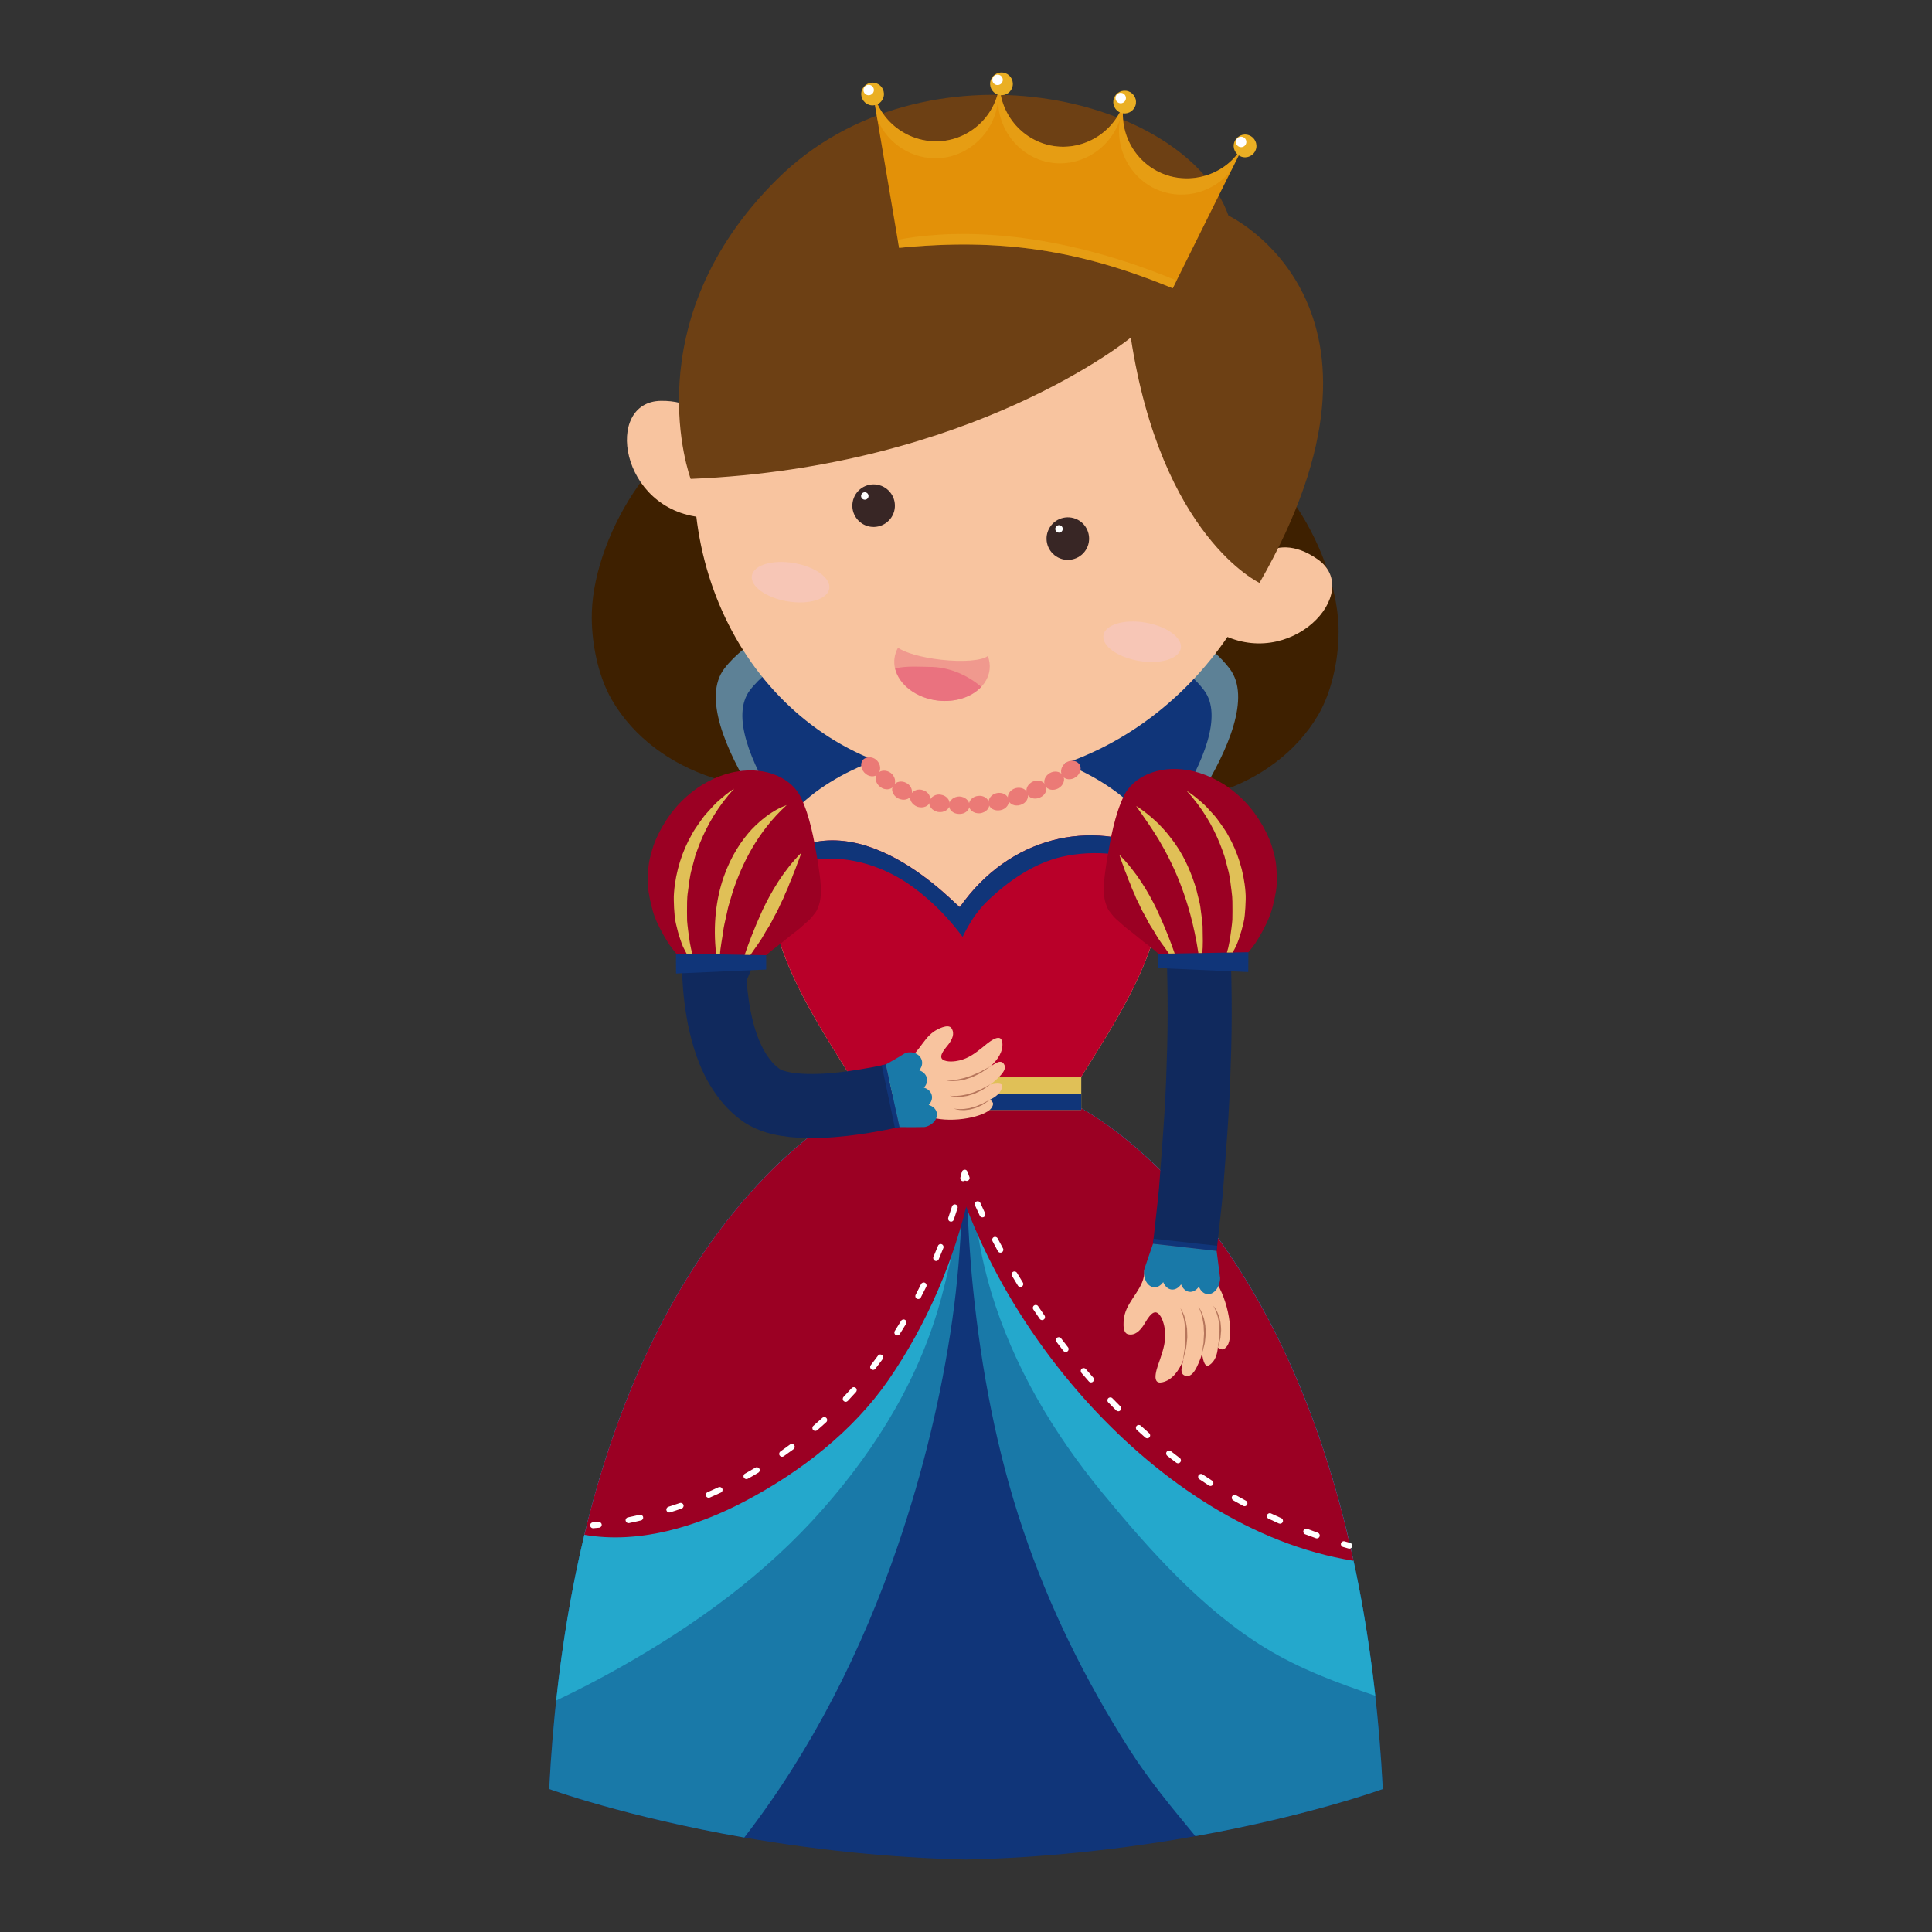 <?xml version="1.0" encoding="utf-8"?>
<!-- Generator: Adobe Illustrator 26.0.3, SVG Export Plug-In . SVG Version: 6.00 Build 0)  -->
<svg version="1.1" id="Layer_1" xmlns="http://www.w3.org/2000/svg" xmlns:xlink="http://www.w3.org/1999/xlink" x="0px" y="0px"
	 viewBox="0 0 1133.86 1133.86" style="enable-background:new 0 0 1133.86 1133.86;" xml:space="preserve">
<rect x="0" y="0" width="1133.86" height="1133.86" fill="#333333" stroke="none"/>
<style type="text/css">
	.st0{fill:#3E2000;}
	.st1{fill:#5D8196;}
	.st2{fill:#103579;}
	.st3{fill:#1979A8;}
	.st4{fill:#24A8CC;}
	.st5{fill:#9B0023;}
	.st6{fill:#F8C49F;}
	.st7{fill:#382625;}
	.st8{fill:#FFFFFF;}
	.st9{fill:#F7C6B6;}
	.st10{fill:#F0998E;}
	.st11{fill:#EA727F;}
	.st12{fill:#B90029;}
	.st13{fill:#E0C057;}
	.st14{fill:#6D4014;}
	.st15{fill:#E39108;}
	.st16{opacity:0.4;}
	.st17{fill:#EAAF24;}
	.st18{fill:#EB7A76;}
	.st19{fill:#B6755B;}
	.st20{fill:#10295D;}
</style>
<g>
	<g>
		<g>
			<path class="st0" d="M558.5,382.53c-2.68-40.72-31.66-81.91-56.64-109.36c-16.15-17.76-37.3-34.21-62.62-31.96
				c-50.47,4.51-90.37,71.69-91.89,117.9c-0.54,16.6,3.32,37.25,11.84,51.8c26.03,44.49,86.42,61.21,134.07,46.91
				C529.86,446.83,561.28,424.57,558.5,382.53z"/>
		</g>
		<g>
			<path class="st0" d="M639.66,466.37c47.64,14.28,108.02-2.43,134.07-46.93c8.49-14.54,12.37-35.17,11.82-51.78
				c-1.5-46.21-41.4-113.4-91.9-117.91c-25.32-2.25-46.46,14.21-62.61,31.96c-24.95,27.47-53.95,68.66-56.64,109.38
				C571.63,433.13,603.03,455.38,639.66,466.37z"/>
		</g>
	</g>
	<g>
		<g>
			<path class="st1" d="M721.71,392.49c-10.72-14.22-28.06-23.62-44.46-29.21c-21.71-7.42-44.77-11.39-67.5-13.63
				c-29.49-2.85-59.08-2.82-88.37,1.79c-23.78,3.77-49.76,8.1-71.02,20.11c-9.04,5.08-19.01,12.56-25.34,20.94
				c-25.1,33.24,53.61,123.79,53.61,123.79l94.74-5.47l94.76,5.47C668.14,516.28,746.82,425.72,721.71,392.49z"/>
		</g>
		<g>
			<path class="st2" d="M706.62,405.08c-9.64-12.77-25.21-21.22-39.96-26.25c-19.46-6.65-40.18-10.23-60.59-12.22
				c-26.5-2.57-53.08-2.54-79.37,1.61c-21.39,3.37-44.73,7.28-63.82,18.04c-8.11,4.58-17.06,11.29-22.76,18.82
				c-22.53,29.86,48.16,111.19,48.16,111.19l85.09-4.92l85.11,4.92C658.48,516.28,729.18,434.94,706.62,405.08z"/>
		</g>
	</g>
	<g>
		<path class="st2" d="M628.27,647.15h-54.51h-13.67H505.6c0,0-166.18,72.52-183.29,402.79c0,0,72.65,26.57,178.3,37.24
			c20.93,2.13,43.12,3.63,66.32,4.16c23.19-0.53,45.4-2.03,66.3-4.16c105.65-10.67,178.31-37.24,178.31-37.24
			C794.44,719.67,628.27,647.15,628.27,647.15z"/>
	</g>
	<g>
		<path class="st3" d="M571.02,755.78c4.88,47.93,13.85,95.77,29.19,141.38c15.5,46.1,36.79,89.04,62.78,129.82
			c11.45,17.98,25.06,34.28,38.57,50.63c67.37-12.09,109.99-27.67,109.99-27.67c-17.11-330.27-183.28-402.79-183.28-402.79h-63.12
			C567.08,683.36,567.34,719.69,571.02,755.78z"/>
	</g>
	<g>
		<path class="st4" d="M581.53,757.74c13.04,43.72,36.68,83.43,65.57,118.53c27.39,33.27,58.54,68.29,95.6,90.95
			c20.22,12.35,42.19,20.47,64.42,27.98c-31.38-283.65-178.85-348.05-178.85-348.05h-60.82
			C568.82,684.4,570.81,721.82,581.53,757.74z"/>
	</g>
	<g>
		<path class="st3" d="M526.93,907.06c14.68-43,25.51-87.42,31.96-132.48c6.06-42.47,6.64-84.84,6.53-127.43H505.6
			c0,0-166.18,72.52-183.29,402.79c0,0,44.51,16.27,114.49,28.47C476.29,1027.41,506.06,968.31,526.93,907.06z"/>
	</g>
	<g>
		<path class="st4" d="M363.88,978.58c44.3-24.96,85.47-54.75,119.18-93.09c32.18-36.63,57.32-77.93,69.77-125.28
			c5.03-19.16,9.23-38.94,11.96-58.93c0.57-18.03,0.68-36.06,0.63-54.12H505.6c0,0-148.45,64.83-179.16,350.84
			C339.25,991.95,351.77,985.39,363.88,978.58z"/>
	</g>
	<g>
		<path class="st5" d="M640.19,825.13c40.95,44.48,94.96,81.37,154.18,90.86c-46.86-216.76-166.1-268.84-166.1-268.84H550.9
			C560.73,713.67,595.92,777,640.19,825.13z"/>
	</g>
	<g>
		<path class="st5" d="M437.29,880.99c32.65-17.22,63.42-41.11,84.13-71.09c22.61-32.75,38.65-70.36,47.33-108.72
			c3.98-17.49,6.68-35.79,6.9-54.02H505.6c0,0-113.66,49.61-162.66,253.57C375.05,906.32,409.13,895.87,437.29,880.99z"/>
	</g>
	<g>
		<g>
			<path class="st6" d="M418.68,265.4c0,0,2.88-30.52-30.76-30.14c-33.65,0.37-24.31,64.17,24.21,68.37L418.68,265.4z"/>
		</g>
		<g>
			<path class="st6" d="M404.68,264.11c-2.74-10.85-12.94-22.5-22.41-16.84c-10.9,6.53-4.9,24,1.6,31.83
				C394.37,291.79,409.9,284.86,404.68,264.11z"/>
		</g>
	</g>
	<g>
		<g>
			<path class="st6" d="M730.84,335.76c0,0,14.82-26.83,42.4-7.58c27.59,19.24-16.06,66.72-58.53,42.86L730.84,335.76z"/>
		</g>
		<g>
			<path class="st6" d="M743.14,342.59c8.36-7.43,23.35-11.32,27.98-1.3c5.35,11.55-9.44,22.59-19.23,25.4
				C736.08,371.24,727.15,356.79,743.14,342.59z"/>
		</g>
	</g>
	<g>
		<g>
			<g>
				<path class="st6" d="M628.1,642.29c27.24-44.34,64.67-95.3,51.39-146.44c-7-26.96-51.98-52.67-85.7-55.39
					c-8.85-0.72-17.98-0.31-26.86-0.18c-8.88-0.14-18.01-0.54-26.87,0.18c-33.69,2.72-78.7,28.43-85.7,55.39
					c-13.26,51.14,24.13,102.1,51.39,146.44C505.76,642.29,557.08,661.73,628.1,642.29z"/>
			</g>
		</g>
		<g>
			<path class="st6" d="M631.06,450.77c-12.39-5.62-25.52-9.35-37.26-10.3c-8.85-0.72-17.98-0.31-26.86-0.18
				c-8.88-0.14-18.01-0.54-26.87,0.18c-10.36,0.84-21.81,3.86-32.87,8.42C544.44,467.97,594.2,471.56,631.06,450.77z"/>
		</g>
	</g>
	<g>
		<g>
			<g>
				<g>
					<path class="st6" d="M753.6,293.24C734.12,397.28,641.6,469.84,546.97,455.3c-94.64-14.51-155.56-110.6-136.08-214.62
						C430.37,136.65,522.88,64.08,617.52,78.6C712.16,93.11,773.08,189.22,753.6,293.24z"/>
				</g>
				<g>
					<g>
						<g>
							<path class="st7" d="M524.35,301.33c-2.54,6.4-9.78,9.58-16.19,7.07c-6.44-2.53-9.6-9.77-7.06-16.2
								c2.5-6.42,9.75-9.57,16.17-7.06C523.7,287.67,526.85,294.9,524.35,301.33z"/>
						</g>
						<g>
							<g>
								<path class="st8" d="M509.58,291.87c-0.45,1.15-1.72,1.7-2.85,1.23c-1.13-0.43-1.68-1.7-1.22-2.83
									c0.45-1.13,1.72-1.66,2.82-1.22C509.47,289.49,509.99,290.76,509.58,291.87z"/>
							</g>
						</g>
					</g>
					<g>
						<g>
							<path class="st7" d="M638.33,320.65c-2.51,6.41-9.77,9.59-16.18,7.07c-6.44-2.53-9.61-9.78-7.07-16.18
								c2.51-6.43,9.75-9.58,16.19-7.08C637.67,306.96,640.82,314.24,638.33,320.65z"/>
						</g>
						<g>
							<g>
								<path class="st8" d="M623.54,311.21c-0.43,1.11-1.69,1.68-2.82,1.23c-1.11-0.44-1.69-1.71-1.23-2.85
									c0.43-1.11,1.72-1.67,2.85-1.23C623.46,308.81,623.99,310.06,623.54,311.21z"/>
							</g>
						</g>
					</g>
				</g>
				<g>
					<g>
						<path class="st9" d="M486.68,345.52c-1.04,6.21-12.07,9.52-24.63,7.39c-12.51-2.12-21.83-8.88-20.79-15.09
							c1.05-6.2,12.09-9.52,24.6-7.39C478.43,332.54,487.75,339.3,486.68,345.52z"/>
					</g>
					<g>
						<path class="st9" d="M693.01,380.48c-1.05,6.21-12.07,9.52-24.61,7.39c-12.56-2.13-21.86-8.86-20.82-15.08
							c1.05-6.2,12.07-9.53,24.63-7.4C684.76,367.52,694.07,374.27,693.01,380.48z"/>
					</g>
				</g>
			</g>
		</g>
	</g>
	<g>
		<g>
			<path class="st10" d="M579.76,384.97c-3.25,2.7-14.55,3.71-27.74,2.19c-11.37-1.31-20.91-4.1-25-7.02
				c-1.1,1.94-1.81,4.09-2.08,6.35c-1.38,11.83,10.04,22.86,25.44,24.65c15.41,1.76,29.02-6.38,30.4-18.21
				C581.1,390.21,580.68,387.51,579.76,384.97z"/>
		</g>
	</g>
	<g>
		<g>
			<path class="st11" d="M545.37,391.38c-4.59,0-13.54-0.74-20.05,0.93c2.24,9.43,12.25,17.34,25.07,18.84
				c10.4,1.19,19.94-2.13,25.51-8.05C567.45,395.91,556.6,391.36,545.37,391.38z"/>
		</g>
	</g>
	<g>
		<g>
			<g>
				<path class="st12" d="M628.1,642.29c26.58-43.24,62.81-92.8,52.26-142.67c-40.4-19.47-88.12-8.49-117.03,32.71
					c-0.72,1.03-60.9-67.7-111.07-25.29c-5.73,47.34,28.23,94.15,53.49,135.25C505.76,642.29,557.08,661.73,628.1,642.29z"/>
			</g>
		</g>
		<g>
			<path class="st2" d="M535.85,520.64c11.29,8.27,20.85,18.19,29.09,29.16c0.57-1.18,1.14-2.33,1.72-3.37
				c3.65-6.8,7.54-12.58,13.24-18.02c11.81-11.29,26.83-21.8,43.34-25.57c19.65-4.45,40.54-1.86,58.59,6.44
				c-0.31-3.22-0.78-6.44-1.46-9.65c-40.4-19.47-88.12-8.49-117.03,32.71c-0.72,1.03-60.9-67.7-111.07-25.29
				c-0.25,2.13-0.41,4.25-0.51,6.36c8.07-5.16,18.04-8.11,27.49-9.12C499.57,502.1,519.75,508.86,535.85,520.64z"/>
		</g>
	</g>
	<g>
		<rect x="499.24" y="632.25" class="st13" width="135.34" height="19.17"/>
	</g>
	<g>
		<rect x="499.24" y="642.09" class="st2" width="135.34" height="9.32"/>
	</g>
	<g>
		<path class="st14" d="M663.65,198.11c0,0-92.37,76.11-258.3,82.95c0,0-34.49-91.79,51.03-176.19
			c85.52-84.4,239.48-49.03,264.58,21.67c0,0,111.75,52.45,18.23,215.53C739.19,342.08,681.61,315.28,663.65,198.11z"/>
	</g>
	<g>
		<g>
			<g>
				<g>
					<path class="st15" d="M730.06,84.4c-8.87,17.24-29.27,24.38-46.6,17.96c-16.82-6.23-27.2-23.91-23.85-42.18
						c-5.81,17.64-23.46,28.15-41.07,25.54c-17.61-2.6-31.44-17.76-31.92-36.32c-2.06,18.46-17.12,32.38-35,33.49
						c-18.44,1.11-35.91-11.62-39.44-30.67c-0.1,0.02-0.18,0.02-0.29,0.04c5.27,31.08,10.51,62.13,15.76,93.21
						c59.18-5.84,105.67,1.03,160.61,23.72c14.02-28.21,28.02-56.45,42.04-84.66C730.2,84.48,730.16,84.47,730.06,84.4z"/>
				</g>
			</g>
		</g>
		<g class="st16">
			<g>
				<path class="st17" d="M526.87,140.74c0.26,1.59,0.53,3.17,0.79,4.74c59.18-5.84,105.67,1.03,160.61,23.72
					c0.76-1.53,1.52-3.03,2.28-4.56C608.99,130.87,550.81,136.03,526.87,140.74z"/>
			</g>
		</g>
		<g class="st16">
			<path class="st17" d="M551.29,92.81c17.54-1.16,32.37-15.1,34.43-33.55c0.43,18.53,13.97,33.66,31.26,36.21
				c17.3,2.56,34.64-7.99,40.39-25.64c-3.36,18.27,6.82,35.92,23.3,42.1c14.91,5.59,32.18,0.71,42.12-12.21
				c2.5-5.06,5.02-10.12,7.52-15.18c-0.1-0.06-0.14-0.07-0.25-0.14c-8.87,17.24-29.27,24.38-46.6,17.96
				c-16.82-6.23-27.2-23.91-23.85-42.18c-5.81,17.64-23.46,28.15-41.07,25.54c-17.61-2.6-31.44-17.76-31.92-36.32
				c-2.06,18.46-17.12,32.38-35,33.49c-18.44,1.11-35.91-11.62-39.44-30.67c-0.1,0.02-0.18,0.02-0.29,0.04
				c1,5.88,1.99,11.76,2.99,17.62C520.91,84.58,535.72,93.82,551.29,92.81z"/>
		</g>
		<g>
			<g>
				<g>
					<path class="st17" d="M518.7,56.15c-0.52,3.65-3.92,6.16-7.56,5.63c-3.64-0.55-6.16-3.93-5.63-7.58
						c0.53-3.65,3.92-6.18,7.57-5.63C516.73,49.1,519.25,52.5,518.7,56.15z"/>
				</g>
				<g>
					<path class="st8" d="M512.84,53.27c-0.24,1.68-1.81,2.84-3.48,2.59c-1.68-0.25-2.83-1.81-2.59-3.48
						c0.25-1.68,1.81-2.83,3.48-2.58C511.94,50.03,513.08,51.59,512.84,53.27z"/>
				</g>
			</g>
			<g>
				<g>
					<path class="st17" d="M594.35,50.18c-0.53,3.66-3.92,6.17-7.58,5.62c-3.63-0.53-6.16-3.91-5.62-7.57
						c0.53-3.65,3.94-6.16,7.58-5.64C592.38,43.14,594.88,46.54,594.35,50.18z"/>
				</g>
				<g>
					<path class="st8" d="M588.49,47.3c-0.24,1.68-1.8,2.84-3.48,2.58c-1.68-0.25-2.84-1.79-2.59-3.48
						c0.25-1.66,1.81-2.83,3.48-2.57C587.57,44.06,588.75,45.62,588.49,47.3z"/>
				</g>
			</g>
			<g>
				<g>
					<path class="st17" d="M666.64,60.84c-0.56,3.65-3.94,6.19-7.58,5.66c-3.67-0.55-6.16-3.95-5.64-7.6
						c0.56-3.64,3.94-6.14,7.58-5.62C664.65,53.81,667.16,57.2,666.64,60.84z"/>
				</g>
				<g>
					<path class="st8" d="M660.76,57.98c-0.24,1.68-1.81,2.84-3.48,2.59c-1.66-0.26-2.83-1.81-2.59-3.49
						c0.25-1.68,1.81-2.84,3.48-2.57C659.83,54.76,661,56.3,660.76,57.98z"/>
				</g>
			</g>
			<g>
				<g>
					<path class="st17" d="M737.32,86.6c-0.52,3.64-3.92,6.18-7.58,5.64c-3.63-0.53-6.18-3.92-5.65-7.58
						c0.56-3.64,3.92-6.18,7.58-5.64C735.33,79.56,737.85,82.96,737.32,86.6z"/>
				</g>
				<g>
					<path class="st8" d="M731.43,83.74c-0.23,1.67-1.8,2.83-3.46,2.59c-1.68-0.25-2.85-1.81-2.6-3.49
						c0.25-1.66,1.79-2.83,3.48-2.58C730.53,80.52,731.67,82.06,731.43,83.74z"/>
				</g>
			</g>
		</g>
	</g>
	<g>
		<g>
			<g>
				<path class="st18" d="M515.34,454.16c-1.85,2.12-5.59,1.97-8.07-0.72c-2.5-2.66-2.47-6.57-0.08-8.13
					c2.35-1.55,5.53-1.06,7.6,1.14C516.84,448.66,517.2,452.01,515.34,454.16z"/>
			</g>
			<g>
				<path class="st18" d="M512.29,448.62c-0.8,0.74-2.09,0.55-2.93-0.38c-0.82-0.96-0.76-2.28,0.08-2.93
					c0.85-0.65,2.11-0.45,2.85,0.43C513.06,446.61,513.04,447.91,512.29,448.62z"/>
			</g>
		</g>
		<g>
			<g>
				<path class="st18" d="M524.6,461.17c-1.43,2.35-5.19,2.88-8.03,0.64c-2.89-2.16-3.48-5.86-1.54-7.91
					c1.92-2.09,5.31-2.09,7.75-0.27C525.16,455.54,526.13,458.7,524.6,461.17z"/>
			</g>
			<g>
				<path class="st18" d="M520.68,456.2c-0.64,0.83-2,0.95-2.95,0.14c-0.97-0.8-1.16-2.11-0.46-2.9c0.7-0.81,1.99-0.85,2.89-0.07
					C521.05,454.11,521.32,455.34,520.68,456.2z"/>
			</g>
		</g>
		<g>
			<g>
				<path class="st18" d="M534.88,466.62c-1.07,2.62-4.61,3.54-7.83,1.92c-3.17-1.73-4.38-5.19-2.78-7.59
					c1.55-2.31,4.92-2.95,7.6-1.47C534.6,460.83,535.96,464,534.88,466.62z"/>
			</g>
			<g>
				<path class="st18" d="M530.2,462.34c-0.48,0.94-1.79,1.21-2.88,0.58c-1.08-0.62-1.51-1.85-0.94-2.75
					c0.55-0.9,1.85-1.17,2.86-0.58C530.27,460.17,530.7,461.4,530.2,462.34z"/>
			</g>
		</g>
		<g>
			<g>
				<path class="st18" d="M545.9,470.33c-0.64,2.77-3.97,4.19-7.44,3.18c-3.36-1.31-5.14-4.43-3.95-7.06
					c1.15-2.54,4.44-3.78,7.28-2.67C544.71,464.64,546.56,467.58,545.9,470.33z"/>
			</g>
			<g>
				<path class="st18" d="M540.59,466.87c-0.34,1.02-1.55,1.46-2.73,1.02c-1.16-0.45-1.8-1.62-1.38-2.61
					c0.41-0.96,1.64-1.42,2.72-1.01C540.33,464.72,540.92,465.86,540.59,466.87z"/>
			</g>
		</g>
		<g>
			<g>
				<path class="st18" d="M557.37,472.26c-0.22,2.77-3.29,4.83-6.84,4.27c-3.52-0.72-5.77-3.49-5.02-6.3
					c0.72-2.66,3.78-4.46,6.77-3.81C555.3,466.91,557.62,469.38,557.37,472.26z"/>
			</g>
			<g>
				<path class="st18" d="M551.59,469.65c-0.18,1.06-1.33,1.69-2.54,1.46c-1.23-0.25-2.03-1.3-1.78-2.35
					c0.25-1.01,1.39-1.67,2.54-1.44C550.97,467.56,551.79,468.61,551.59,469.65z"/>
			</g>
		</g>
		<g>
			<g>
				<path class="st18" d="M568.99,472.53c0.14,2.84-2.59,5.35-6.15,5.16c-3.57-0.01-6.19-2.65-5.88-5.5
					c0.33-2.78,3.05-4.75,6.16-4.75C566.18,467.6,568.86,469.69,568.99,472.53z"/>
			</g>
			<g>
				<path class="st18" d="M562.91,470.74c-0.02,1.05-1.07,1.9-2.31,1.85c-1.25,0-2.2-0.96-2.11-2.03c0.1-1.05,1.12-1.79,2.31-1.79
					C561.99,468.79,562.92,469.67,562.91,470.74z"/>
			</g>
		</g>
		<g>
			<g>
				<path class="st18" d="M580.58,471.48c0.48,2.8-2,5.42-5.5,5.83c-3.51,0.29-6.41-1.95-6.47-4.75c-0.06-2.87,2.42-5.23,5.53-5.47
					C577.25,466.7,580.13,468.69,580.58,471.48z"/>
			</g>
			<g>
				<path class="st18" d="M574.31,470.4c0.1,1.09-0.82,2.02-2.08,2.08c-1.24,0.06-2.32-0.76-2.35-1.81
					c-0.04-1.05,0.89-1.98,2.08-2.02C573.17,468.61,574.21,469.36,574.31,470.4z"/>
			</g>
		</g>
		<g>
			<g>
				<path class="st18" d="M591.97,469.08c0.74,2.7-1.37,5.76-4.84,6.41c-3.44,0.67-6.57-1.09-6.94-3.95
					c-0.4-2.76,1.79-5.51,4.89-6.1C588.14,464.86,591.21,466.31,591.97,469.08z"/>
			</g>
			<g>
				<path class="st18" d="M585.62,468.71c0.22,1.05-0.61,2.07-1.85,2.29c-1.22,0.25-2.35-0.43-2.52-1.47
					c-0.16-1.07,0.66-2.09,1.85-2.31C584.27,467,585.4,467.67,585.62,468.71z"/>
			</g>
		</g>
		<g>
			<g>
				<path class="st18" d="M603.06,465.5c1,2.61-0.76,5.9-4.12,6.88c-3.36,1.12-6.68-0.44-7.36-3.21c-0.69-2.74,1.23-5.55,4.22-6.55
					C598.81,461.74,601.99,462.83,603.06,465.5z"/>
			</g>
			<g>
				<path class="st18" d="M596.68,465.81c0.33,1-0.38,2.14-1.55,2.51c-1.19,0.41-2.42-0.21-2.68-1.23
					c-0.29-1.04,0.43-2.07,1.57-2.45C595.17,464.27,596.37,464.8,596.68,465.81z"/>
			</g>
		</g>
		<g>
			<g>
				<path class="st18" d="M613.68,460.82c1.29,2.48-0.14,5.92-3.38,7.25c-3.19,1.46-6.67,0.22-7.64-2.42
					c-0.99-2.68,0.63-5.68,3.5-6.96C609.08,457.48,612.37,458.26,613.68,460.82z"/>
			</g>
			<g>
				<path class="st18" d="M607.4,461.76c0.43,0.97-0.17,2.18-1.31,2.66c-1.13,0.52-2.42,0.03-2.81-0.94
					c-0.39-1.03,0.22-2.11,1.33-2.61C605.71,460.39,606.97,460.8,607.4,461.76z"/>
			</g>
		</g>
		<g>
			<g>
				<path class="st18" d="M623.79,455.05c1.57,2.38,0.43,5.83-2.61,7.58c-3.05,1.72-6.61,0.93-7.86-1.64
					c-1.23-2.51,0.04-5.71,2.78-7.27C618.82,452.14,622.25,452.69,623.79,455.05z"/>
			</g>
			<g>
				<path class="st18" d="M617.62,456.65c0.53,0.91,0.08,2.16-1.03,2.77c-1.11,0.6-2.38,0.32-2.87-0.64
					c-0.47-0.93-0.02-2.16,1.05-2.76C615.82,455.46,617.1,455.72,617.62,456.65z"/>
			</g>
		</g>
		<g>
			<g>
				<path class="st18" d="M633.15,448.14c1.93,2.08,1.17,5.82-1.7,7.88c-2.87,2.09-6.5,1.63-8.01-0.75
					c-1.5-2.42-0.56-5.71,1.96-7.54C627.93,445.9,631.22,446.05,633.15,448.14z"/>
			</g>
			<g>
				<path class="st18" d="M627.25,450.49c0.64,0.86,0.32,2.13-0.72,2.86c-1,0.72-2.35,0.53-2.94-0.36c-0.59-0.89-0.22-2.1,0.76-2.82
					C625.32,449.48,626.63,449.63,627.25,450.49z"/>
			</g>
		</g>
	</g>
	<g>
		<g>
			<g>
				<path class="st6" d="M581.81,650.3c0.55-0.8,1.22-1.94,0.94-2.97c-0.12-0.45-1.37-2.13-1.96-1.86c3.6-1.65,6.55-4.04,7.36-7.51
					c0.55-2.39-2.66-2.39-6.9-1.46c1.37-1.05,2.7-2.16,3.95-3.36c1.65-1.61,5.53-5.1,4.34-7.97c-1.78-4.28-5.98-0.67-8.54,0.96
					c-0.02,0.02-0.06,0.04-0.1,0.06c4.56-4.03,7.94-9.03,7.35-14.26c-0.82-7-9.35,0.96-11.87,2.95c-4.22,3.34-7.92,6.16-13.26,7.46
					c-2.54,0.64-7.24,1.16-9.66-0.37c-3.32-2.07,2-7.39,3.29-9.2c1.99-2.73,3.75-6.08,1.68-9.3c-1.92-2.95-8.58,0.68-10.48,2.02
					c-6.84,4.82-9.62,14.64-17.88,17.34c-0.21,0.07-0.28,0.41-0.13,0.55c-0.33,0.22-0.65,0.66-0.78,1.37
					c-0.6,3.3-0.06,7.56,1.03,10.69c3.11,9.08,7.45,17.83,16.53,20.34C559.56,659.38,578.39,655.27,581.81,650.3z"/>
			</g>
			<g>
				<path class="st19" d="M554.83,633.93c0,0,0.41,0.14,1.17,0.24c0.76,0.18,1.86,0.25,3.2,0.29c0.68-0.03,1.38-0.06,2.13-0.11
					c0.77,0,1.55-0.14,2.37-0.29c0.82-0.17,1.66-0.29,2.5-0.49c0.84-0.25,1.7-0.53,2.52-0.8c0.82-0.31,1.73-0.49,2.48-0.91
					c0.78-0.38,1.56-0.75,2.31-1.11c0.72-0.37,1.44-0.72,2.12-1.07c0.64-0.41,1.21-0.81,1.77-1.18c2.19-1.46,3.58-2.53,3.58-2.53
					s-1.57,0.78-3.85,2.04c-0.6,0.32-1.19,0.66-1.85,1.03c-0.69,0.29-1.41,0.59-2.17,0.91c-0.72,0.33-1.5,0.67-2.27,1.01
					c-0.76,0.4-1.62,0.55-2.43,0.85c-0.81,0.28-1.63,0.55-2.45,0.82c-0.83,0.19-1.64,0.37-2.42,0.56c-0.8,0.17-1.55,0.37-2.3,0.43
					c-0.74,0.1-1.43,0.21-2.07,0.29c-1.29,0.03-2.39,0.17-3.16,0.1C555.27,633.98,554.83,633.93,554.83,633.93z"/>
			</g>
			<g>
				<path class="st19" d="M557.35,643.03c0,0,0.37,0.15,1.06,0.31c0.68,0.18,1.69,0.26,2.9,0.39c0.61,0,1.27-0.02,1.96-0.02
					c0.7,0.02,1.44-0.05,2.17-0.19c0.76-0.13,1.52-0.25,2.31-0.37c0.78-0.23,1.56-0.45,2.31-0.68c0.78-0.27,1.56-0.44,2.3-0.8
					c0.72-0.33,1.43-0.66,2.11-1c0.69-0.32,1.35-0.64,1.96-0.95c0.57-0.37,1.11-0.73,1.62-1.06c1.98-1.38,3.25-2.34,3.25-2.34
					s-1.43,0.7-3.52,1.86c-0.53,0.29-1.08,0.6-1.68,0.92c-0.64,0.25-1.31,0.52-1.99,0.82c-0.68,0.3-1.37,0.6-2.09,0.91
					c-0.7,0.34-1.5,0.48-2.23,0.73c-0.75,0.24-1.52,0.47-2.24,0.7c-0.75,0.14-1.53,0.29-2.24,0.43c-0.72,0.14-1.42,0.29-2.09,0.31
					c-0.68,0.08-1.31,0.14-1.9,0.18c-1.19-0.02-2.2,0.06-2.88-0.04C557.74,643.11,557.35,643.03,557.35,643.03z"/>
			</g>
			<g>
				<path class="st19" d="M559.67,650.55c0,0,0.31,0.16,0.92,0.33c0.61,0.2,1.47,0.35,2.56,0.54c0.53,0.02,1.12,0.04,1.76,0.08
					c0.62,0.04,1.27,0.06,1.95-0.06c0.68-0.08,1.37-0.17,2.09-0.25c0.69-0.11,1.39-0.33,2.08-0.51c0.7-0.2,1.42-0.35,2.07-0.64
					c0.66-0.29,1.3-0.57,1.91-0.87c0.64-0.25,1.21-0.54,1.76-0.83c0.55-0.3,1.01-0.67,1.48-0.96c1.76-1.24,2.89-2.09,2.89-2.09
					s-1.29,0.62-3.16,1.64c-0.47,0.27-0.96,0.57-1.5,0.84c-0.57,0.22-1.19,0.43-1.78,0.7c-0.6,0.25-1.24,0.53-1.87,0.79
					c-0.65,0.25-1.34,0.37-2.02,0.56c-0.68,0.19-1.35,0.44-2.02,0.56c-0.68,0.11-1.36,0.18-2.01,0.29
					c-0.66,0.13-1.27,0.18-1.87,0.18c-0.61,0.02-1.19,0.06-1.72,0.06c-1.05-0.1-1.95-0.08-2.56-0.19
					C560.02,650.62,559.67,650.55,559.67,650.55z"/>
			</g>
		</g>
	</g>
	<g>
		<g>
			<path class="st20" d="M519.86,624.72l8.07,36.73c0,0-3.03,0.62-8.3,1.7c-5.31,0.99-12.89,2.42-22.3,3.48
				c-9.43,1.01-20.51,1.96-33.88,0.66c-6.77-0.87-14.13-1.83-23.19-6.53c-1.15-0.64-2.28-1.31-3.38-1.99
				c-1.04-0.67-1.72-1.26-2.62-1.91c-1.68-1.22-3.27-2.57-4.74-3.97c-3.06-2.78-5.7-5.85-8.07-8.97
				c-9.46-12.66-13.9-26.2-16.75-38.31c-2.78-12.21-3.85-23.35-4.34-32.88c-0.43-9.49-0.27-17.31-0.02-22.86
				c0.26-5.53,0.61-8.82,0.64-9.1l37.4,3.99c0.07-0.62-1.19,10.22-0.45,26.17c0.38,7.92,1.3,17.11,3.4,26.21
				c2.04,9.06,5.49,18.05,10.14,24.13c1.15,1.52,2.33,2.91,3.6,4.02c0.61,0.61,1.23,1.16,1.91,1.61c0.29,0.19,0.69,0.56,0.9,0.66
				c0.14,0.04,0.25,0.08,0.37,0.15c1.19,0.73,5.16,1.77,9.2,2.17c8.42,0.85,17.78,0.28,25.65-0.64c7.96-0.89,14.69-2.16,19.39-3
				C517.19,625.27,519.86,624.72,519.86,624.72z"/>
		</g>
		<g>
			<polygon class="st2" points="525.23,662.02 527.92,661.45 519.86,624.72 517.47,625.22 			"/>
		</g>
		<g>
			<path class="st3" d="M531.19,618.09c0,0-2.81,1.69-5.61,3.38c-2.85,1.63-5.73,3.26-5.73,3.26l8.07,36.73c0,0,3.62,0.02,7.25,0.06
				c3.64-0.05,7.29-0.08,7.29-0.08c0.25-0.06,0.53-0.09,0.82-0.14c4.56-1.23,7.44-5.12,6.41-8.63c-0.6-2.08-2.4-3.56-4.65-4.19
				c1.62-1.7,2.34-3.87,1.75-5.94c-0.6-2.09-2.36-3.59-4.56-4.23c1.56-1.68,2.26-3.84,1.64-5.93c-0.59-2.07-2.31-3.57-4.45-4.23
				c1.5-1.68,2.16-3.82,1.56-5.9c-1.03-3.52-5.1-5.46-9.09-4.39C531.65,617.9,531.44,618.01,531.19,618.09z"/>
		</g>
	</g>
	<g>
		<g>
			<path class="st20" d="M470.07,468.1c0,0-50.18,24.52-46.75,102.06C426.74,647.85,470.07,468.1,470.07,468.1z"/>
		</g>
		<g>
			<g>
				<path class="st2" d="M449.66,568.99l-52.9,2.35c0,0-0.02-4.21-0.04-8.42c0-2.11,0-4.22,0-5.81c-0.04-1.57,0.04-2.64,0.04-2.64
					l52.91,2.35c0,0-0.06,0.75-0.04,1.9c0.02,1.15,0.02,2.66,0.03,4.19C449.66,565.97,449.66,568.99,449.66,568.99z"/>
			</g>
			<g>
				<path class="st5" d="M449.66,560.59c1.34-1.13,2.67-2.33,4.17-3.51c1.47-1.15,3.04-2.33,4.63-3.56
					c3.12-2.41,5.97-4.97,9.05-7.18c1.46-1.15,2.83-2.31,4.06-3.47c1.19-1.19,2.62-2.16,3.65-3.27c1.15-1.05,1.89-2.31,2.81-3.34
					c0.87-1.04,1.54-2.19,1.94-3.43c1.77-3.89,1.89-8.14,1.75-12.75c-0.22-2.5-0.36-4.82-0.79-7.6c-0.29-2.54-0.82-5.54-1.25-8.35
					c-2-11.71-4.38-25.08-9.61-36.06c-5.16-10.95-19.87-18.37-37.83-15.21c-4.55,0.72-9,2.23-13.7,4.3
					c-4.45,2.17-9.2,4.9-13.37,8.46c-8.7,6.92-15.92,16.76-20.7,28.08c-1.29,3.35-2.31,6.76-3.09,10.18
					c-0.83,3.4-0.95,6.77-1.11,10.1c-0.04,3.3-0.13,6.57,0.41,9.68c0.49,3.1,1.14,6.12,1.91,9c1.37,5.78,3.95,10.88,6.41,15.4
					c1.25,2.27,2.54,4.37,3.81,6.31c1.33,1.94,2.78,3.69,4.1,5.31L449.66,560.59z"/>
			</g>
			<g>
				<g>
					<path class="st13" d="M406.4,559.87c-1.21-3.75-1.92-8.65-2.66-14.74c-0.16-1.52-0.39-3.1-0.49-4.79
						c-0.03-1.68-0.05-3.43-0.06-5.25c0.08-3.65-0.13-7.62,0.55-11.86c0.6-4.24,0.98-8.83,2.34-13.59c0.64-2.39,1.29-4.86,1.96-7.39
						c0.82-2.5,1.82-5.02,2.82-7.64c4.2-10.36,10.52-21.45,19.97-31.73c0,0-0.8,0.53-2.31,1.52c-1.48,1.02-3.47,2.66-5.97,4.83
						c-2.6,2.11-5.16,5.06-8.19,8.43c-1.52,1.68-2.81,3.65-4.28,5.68c-1.38,2.07-2.99,4.2-4.18,6.6
						c-5.38,9.39-9.32,21.23-10.31,33.65c-0.3,3.09-0.1,6.22,0.01,9.32c0.25,3.11,0.33,6.27,1.12,9.3c0.68,3.06,1.5,6.09,2.51,9.04
						c0.51,1.47,1,2.93,1.62,4.37c0.68,1.4,1.41,2.81,2.16,4.19L406.4,559.87z"/>
				</g>
				<g>
					<path class="st13" d="M440.43,560.44c0.76-1.09,1.5-2.15,2.17-3.19c0.73-1.05,1.46-2.07,2.19-3.08
						c1.42-2.02,2.66-3.98,3.75-5.94c1-2,2.39-3.74,3.36-5.58c1.08-1.78,1.83-3.64,2.81-5.31c1.99-3.32,3.21-6.7,4.77-9.62
						c0.74-1.48,1.19-3.06,1.9-4.43c0.68-1.37,1.24-2.74,1.74-4.12c0.43-1.39,1.14-2.55,1.59-3.81c0.52-1.2,0.86-2.5,1.34-3.56
						c1.01-2.13,1.58-4.34,2.31-5.93c1.27-3.45,2.05-5.54,2.05-5.54c-10.79,10.88-17.76,23.04-22.89,33.78
						c-4.96,10.83-8.39,20.11-10.48,26.26L440.43,560.44z"/>
				</g>
				<g>
					<path class="st13" d="M422.56,560.13c0.17-4.02,1.33-9.26,2.17-15.59c0.56-3.15,1.46-6.49,2.2-10.14
						c0.33-1.83,0.91-3.67,1.47-5.53c0.57-1.9,1.15-3.85,1.74-5.86c5.27-15.75,14.25-34.68,31.55-50.52c0,0-0.47,0.18-1.42,0.56
						c-0.92,0.41-2.39,0.94-4.2,1.97c-3.62,1.96-8.92,5.49-14.87,11.68c-5.79,6.27-12.11,15.42-16.45,27.92
						c-4.36,12.42-6.47,28.09-4.43,45.48L422.56,560.13z"/>
				</g>
			</g>
		</g>
	</g>
	<g>
		<g>
			<path class="st6" d="M712.66,750.79c-6.12-8.59-16.96-9.84-27.74-9.67c-3.71,0.04-8.4,1.11-11.63,2.99
				c-0.74,0.41-1.05,0.92-1.15,1.34c-0.2-0.12-0.55,0.11-0.54,0.33c0.28,9.75-9,16.41-11.46,25.46c-0.68,2.52-1.96,10.9,1.89,11.82
				c4.16,0.96,7.02-2.17,9.14-5.31c1.41-2.08,5-9.7,8.44-6.98c2.54,1.96,3.77,7.09,4.07,10.04c0.67,6.1-0.9,11.1-2.81,16.8
				c-1.12,3.42-6.27,15.41,1.42,13.6c5.76-1.34,9.69-6.81,12.21-13.16c0,0.05-0.02,0.09-0.02,0.13c-0.73,3.32-2.94,9.12,2.26,9.38
				c3.46,0.14,5.66-5.26,6.72-7.62c0.8-1.78,1.45-3.6,2.02-5.45c0.68,4.83,1.88,8.2,4.2,6.72c3.34-2.16,4.76-6.19,5.08-10.61
				c-0.06,0.74,2.21,1.39,2.73,1.36c1.19-0.11,2.12-1.24,2.76-2.13C724.2,784.34,721.33,762.93,712.66,750.79z"/>
		</g>
		<g>
			<path class="st19" d="M692.72,767.67c0,0,0.29,0.39,0.72,1.13c0.45,0.75,0.95,1.88,1.52,3.25c0.2,0.71,0.45,1.47,0.68,2.31
				c0.29,0.79,0.44,1.68,0.58,2.6c0.14,0.91,0.33,1.86,0.45,2.82c0.04,0.96,0.08,1.96,0.1,2.95c-0.02,1,0.13,1.99-0.02,2.95
				c-0.08,0.97-0.18,1.92-0.29,2.85c-0.1,0.92-0.22,1.81-0.31,2.64c-0.2,0.82-0.41,1.61-0.57,2.31c-0.73,2.87-1.3,4.74-1.3,4.74
				s0.22-1.96,0.68-4.84c0.11-0.72,0.24-1.5,0.38-2.31c0.04-0.84,0.08-1.72,0.14-2.64c0.06-0.9,0.12-1.85,0.18-2.78
				c0.14-0.95-0.02-1.91-0.02-2.88c-0.01-0.97-0.04-1.95-0.06-2.89c-0.1-0.92-0.24-1.87-0.33-2.77c-0.14-0.88-0.2-1.77-0.41-2.59
				c-0.19-0.8-0.35-1.57-0.52-2.28c-0.45-1.38-0.72-2.57-1.09-3.32C692.94,768.09,692.72,767.67,692.72,767.67z"/>
		</g>
		<g>
			<path class="st19" d="M703.26,766.85c0,0,0.33,0.33,0.74,1c0.45,0.65,0.95,1.65,1.53,2.9c0.22,0.64,0.46,1.34,0.71,2.06
				c0.3,0.74,0.49,1.56,0.64,2.39c0.15,0.83,0.33,1.69,0.49,2.57c0.06,0.91,0.12,1.81,0.18,2.7c0,0.91,0.14,1.81,0.05,2.7
				c-0.09,0.88-0.19,1.77-0.25,2.62c-0.06,0.83-0.18,1.64-0.27,2.39c-0.18,0.78-0.37,1.5-0.53,2.13c-0.68,2.62-1.19,4.33-1.19,4.33
				s0.18-1.8,0.62-4.44c0.1-0.65,0.21-1.37,0.35-2.11c0-0.78,0.04-1.58,0.1-2.39c0.04-0.85,0.12-1.7,0.16-2.58
				c0.09-0.86-0.08-1.75-0.1-2.63c-0.02-0.87-0.09-1.76-0.1-2.63c-0.14-0.84-0.29-1.69-0.41-2.5c-0.14-0.83-0.25-1.63-0.47-2.35
				c-0.18-0.73-0.37-1.43-0.53-2.08c-0.48-1.21-0.78-2.31-1.15-2.99C703.51,767.22,703.26,766.85,703.26,766.85z"/>
		</g>
		<g>
			<path class="st19" d="M712.08,766.42c0,0,0.29,0.26,0.69,0.84c0.43,0.56,0.95,1.42,1.54,2.5c0.25,0.56,0.49,1.17,0.76,1.81
				c0.29,0.64,0.55,1.34,0.68,2.09c0.18,0.75,0.37,1.5,0.55,2.28c0.13,0.8,0.17,1.61,0.25,2.42c0.05,0.82,0.16,1.61,0.12,2.42
				c-0.06,0.8-0.12,1.58-0.19,2.33c-0.04,0.76-0.14,1.5-0.2,2.17c-0.14,0.68-0.33,1.31-0.48,1.91c-0.61,2.34-1.11,3.87-1.11,3.87
				s0.17-1.62,0.56-3.98c0.08-0.6,0.22-1.21,0.3-1.89c0.02-0.68,0.02-1.42,0.06-2.15c0.04-0.74,0.09-1.5,0.11-2.27
				c0.02-0.77-0.11-1.56-0.17-2.34c-0.06-0.8-0.08-1.57-0.18-2.35c-0.16-0.75-0.3-1.5-0.46-2.21c-0.13-0.74-0.29-1.42-0.52-2.05
				c-0.23-0.65-0.39-1.26-0.6-1.83c-0.49-1.07-0.82-2.02-1.19-2.61C712.3,766.74,712.08,766.42,712.08,766.42z"/>
		</g>
	</g>
	<g>
		<g>
			<path class="st20" d="M714.02,734.13l-37.34-4.2c0,0,0.34-3.3,1-9.06c0.57-5.77,1.64-13.98,2.56-23.88
				c1.39-19.76,3.81-46.13,4.44-72.49c1.07-26.35,0.53-52.59-0.29-72.14c-0.71-9.63-1.1-17.82-1.79-23.2
				c-0.31-2.69-0.49-5.05-0.68-6.21c-0.18-1.3-0.27-1.98-0.27-1.98l37.14-5.94c0,0,0.11,0.99,0.37,2.81
				c0.3,1.94,0.47,4.18,0.83,7.32c0.77,6.24,1.2,14.82,1.93,25.22c0.88,20.66,1.44,48.08,0.33,75.31
				c-0.64,27.29-3.12,54.35-4.58,74.68c-0.93,10.16-2.02,18.56-2.61,24.47C714.39,730.76,714.02,734.13,714.02,734.13z"/>
		</g>
		<g>
			<polygon class="st2" points="676.98,727 676.68,729.93 714.02,734.13 714.37,731.12 			"/>
		</g>
		<g>
			<path class="st3" d="M716.07,750.09l-2.05-15.96l-37.34-4.2l-5.04,14.72c-0.06,0.27-0.14,0.56-0.17,0.87
				c-0.55,5,1.92,9.45,5.58,9.93c2.13,0.26,4.18-0.94,5.62-2.99c0.97,2.36,2.69,4.06,4.82,4.34c2.16,0.26,4.2-0.95,5.66-3.02
				c0.95,2.39,2.66,4.09,4.81,4.36c2.16,0.28,4.2-0.95,5.66-3.04c0.94,2.39,2.66,4.12,4.81,4.39c3.65,0.49,7.05-3.32,7.6-8.49
				C716.07,750.68,716.07,750.4,716.07,750.09z"/>
		</g>
	</g>
	<g>
		<g>
			<path class="st20" d="M659.51,467.24c0,0,50.17,24.52,46.75,102.07C702.82,646.99,659.51,467.24,659.51,467.24z"/>
		</g>
		<g>
			<g>
				<path class="st2" d="M732.58,570.48l-52.89-2.35c0,0,0-3.02,0-6.07c0-1.54,0.02-3.04,0.03-4.18c0.03-1.17-0.04-1.89-0.04-1.89
					l52.9-2.36c0,0,0.08,1.05,0.06,2.62c0,1.59,0,3.69,0,5.79C732.62,566.27,732.58,570.48,732.58,570.48z"/>
			</g>
			<g>
				<path class="st5" d="M732.66,558.84c1.31-1.61,2.77-3.36,4.1-5.29c1.27-1.97,2.55-4.07,3.81-6.33c2.46-4.53,5.04-9.62,6.41-15.4
					c0.77-2.88,1.42-5.9,1.91-9c0.52-3.1,0.45-6.38,0.41-9.68c-0.17-3.33-0.28-6.69-1.11-10.09c-0.78-3.41-1.8-6.83-3.09-10.19
					c-4.75-11.33-11.99-21.16-20.7-28.09c-4.17-3.56-8.9-6.26-13.37-8.46c-4.71-2.06-9.16-3.58-13.7-4.3
					c-17.98-3.15-32.67,4.28-37.81,15.24c-5.24,10.95-7.62,24.32-9.62,36.03c-0.43,2.81-0.96,5.82-1.25,8.36
					c-0.43,2.76-0.56,5.1-0.78,7.58c-0.14,4.63-0.02,8.86,1.74,12.76c0.42,1.25,1.08,2.38,1.95,3.42c0.91,1.03,1.65,2.29,2.8,3.34
					c1.03,1.13,2.46,2.08,3.65,3.28c1.22,1.16,2.59,2.31,4.07,3.47c3.08,2.2,5.92,4.78,9.01,7.17c1.61,1.22,3.16,2.41,4.65,3.55
					c1.5,1.2,2.82,2.39,4.17,3.52L732.66,558.84z"/>
			</g>
			<g>
				<g>
					<path class="st13" d="M689.4,559.58c-2.07-6.04-5.51-15.1-10.39-25.58c-5.04-10.39-11.84-22.04-22.12-32.38
						c0,0,0.18,0.51,0.51,1.43c0.33,0.9,0.72,2.33,1.35,3.91c0.72,1.54,1.21,3.67,2.15,5.7c0.48,1.01,0.77,2.27,1.26,3.43
						c0.45,1.2,1.11,2.28,1.51,3.65c0.47,1.31,1.03,2.62,1.66,3.95c0.68,1.3,1.11,2.84,1.83,4.26c1.53,2.8,2.71,6.05,4.67,9.23
						c0.98,1.62,1.69,3.42,2.76,5.15c0.96,1.77,2.33,3.47,3.33,5.4c1.09,1.9,2.34,3.83,3.73,5.8c0.74,0.98,1.48,1.98,2.21,2.99
						c0.67,1.03,1.39,2.07,2.16,3.11L689.4,559.58z"/>
				</g>
				<g>
					<path class="st13" d="M723.42,559.01c0.78-1.36,1.5-2.74,2.17-4.13c0.62-1.4,1.13-2.85,1.65-4.3c0.98-2.88,1.82-5.85,2.51-8.86
						c0.81-2.98,0.89-6.08,1.14-9.12c0.14-3.07,0.35-6.15,0.06-9.18c-0.95-12.17-4.8-23.77-10.06-32.94
						c-1.17-2.33-2.77-4.43-4.1-6.43c-1.43-1.98-2.7-3.89-4.2-5.54c-2.95-3.29-5.47-6.16-7.99-8.2c-2.48-2.09-4.43-3.69-5.86-4.67
						c-1.47-0.96-2.28-1.48-2.28-1.48c9.23,10.02,15.38,20.84,19.45,30.97c0.99,2.54,1.96,5.02,2.74,7.46
						c0.66,2.48,1.3,4.9,1.91,7.22c1.33,4.66,1.68,9.16,2.24,13.3c0.65,4.15,0.45,8.03,0.51,11.62c-0.02,1.77-0.04,3.49-0.06,5.15
						c-0.11,1.64-0.33,3.21-0.51,4.69c-0.76,5.98-1.48,10.79-2.69,14.47L723.42,559.01z"/>
				</g>
				<g>
					<path class="st13" d="M705.54,559.29c0.61-3.97,0.33-9.27,0.25-15.71c-0.18-3.21-0.74-6.68-1.21-10.42
						c-0.18-1.87-0.65-3.77-1.14-5.74c-0.48-1.96-0.97-3.97-1.49-6.05c-2.55-8.12-6.02-17.15-11.9-25.62
						c-1.43-2.13-3.11-4.16-4.71-6.27c-1.66-2.07-3.56-3.99-5.41-6c-3.98-3.77-8.26-7.43-13.11-10.46c0,0,0.26,0.42,0.82,1.26
						c0.55,0.86,1.46,1.99,2.56,3.64c2.26,3.21,5.57,7.99,9.62,14.48c7.76,13.22,18.33,33.51,23.5,66.93L705.54,559.29z"/>
				</g>
			</g>
		</g>
	</g>
	<g>
		<g>
			<path class="st8" d="M348.04,896.9c-0.9,0-1.66-0.74-1.7-1.64c-0.06-0.95,0.68-1.76,1.61-1.8c0.05,0,1.2-0.07,3.32-0.28
				c0.9-0.06,1.76,0.62,1.86,1.54c0.1,0.94-0.59,1.78-1.54,1.87c-2.27,0.23-3.48,0.3-3.48,0.3H348.04z"/>
		</g>
		<g>
			<path class="st8" d="M368.86,893.89c-0.8,0-1.5-0.55-1.66-1.35c-0.21-0.93,0.39-1.85,1.33-2.02c2.16-0.45,4.43-0.94,6.84-1.53
				c0.92-0.19,1.85,0.37,2.07,1.3c0.21,0.91-0.34,1.83-1.29,2.04c-2.43,0.57-4.75,1.09-6.94,1.54
				C369.08,893.88,368.98,893.89,368.86,893.89z M392.78,887.66c-0.73,0-1.39-0.47-1.62-1.19c-0.3-0.91,0.21-1.87,1.11-2.16
				c2.16-0.68,4.38-1.42,6.66-2.2c0.89-0.3,1.86,0.15,2.17,1.05c0.33,0.87-0.17,1.86-1.06,2.17c-2.28,0.81-4.53,1.55-6.75,2.24
				C393.13,887.64,392.94,887.66,392.78,887.66z M415.91,879.01c-0.66,0-1.28-0.4-1.57-1.04c-0.37-0.86,0.04-1.87,0.91-2.24
				c2.11-0.91,4.22-1.87,6.39-2.88c0.85-0.4,1.86-0.03,2.27,0.83c0.39,0.85,0.04,1.86-0.82,2.28c-2.19,1.01-4.37,1.99-6.49,2.92
				C416.38,878.93,416.15,879.01,415.91,879.01z M438.07,868.05c-0.6,0-1.19-0.3-1.5-0.86c-0.48-0.84-0.17-1.86,0.67-2.33
				c2.01-1.14,4.04-2.3,6.06-3.51c0.81-0.49,1.87-0.22,2.35,0.59c0.48,0.82,0.21,1.86-0.6,2.35c-2.05,1.23-4.1,2.43-6.16,3.55
				C438.65,867.98,438.34,868.05,438.07,868.05z M459.01,854.95c-0.53,0-1.07-0.25-1.42-0.73c-0.53-0.76-0.35-1.84,0.43-2.38
				c1.89-1.34,3.79-2.69,5.67-4.1c0.76-0.57,1.84-0.41,2.39,0.35c0.57,0.77,0.41,1.82-0.34,2.39c-1.93,1.43-3.83,2.81-5.77,4.16
				C459.68,854.84,459.34,854.95,459.01,854.95z M478.49,839.78c-0.47,0-0.96-0.19-1.3-0.58c-0.62-0.73-0.54-1.81,0.18-2.42
				c1.74-1.52,3.49-3.07,5.24-4.66c0.7-0.64,1.78-0.6,2.4,0.1c0.64,0.69,0.59,1.78-0.08,2.41c-1.79,1.65-3.55,3.2-5.33,4.73
				C479.26,839.64,478.88,839.78,478.49,839.78z M496.32,822.72c-0.42,0-0.84-0.16-1.18-0.47c-0.68-0.65-0.72-1.74-0.06-2.43
				c1.57-1.68,3.17-3.4,4.75-5.15c0.62-0.71,1.7-0.76,2.4-0.14c0.72,0.64,0.78,1.71,0.14,2.43c-1.6,1.77-3.2,3.52-4.82,5.23
				C497.2,822.54,496.76,822.72,496.32,822.72z M512.38,803.98c-0.37,0-0.75-0.14-1.05-0.37c-0.75-0.57-0.89-1.64-0.29-2.39
				c1.42-1.82,2.82-3.68,4.22-5.59c0.55-0.78,1.61-0.93,2.39-0.38c0.74,0.56,0.92,1.63,0.35,2.4c-1.42,1.91-2.83,3.81-4.29,5.66
				C513.39,803.75,512.9,803.98,512.38,803.98z M526.59,783.77c-0.33,0-0.64-0.09-0.92-0.25c-0.8-0.53-1.03-1.57-0.53-2.38
				c1.25-1.94,2.47-3.93,3.68-5.95c0.49-0.82,1.54-1.07,2.35-0.58c0.8,0.47,1.07,1.54,0.58,2.33c-1.21,2.06-2.48,4.06-3.73,6.05
				C527.7,783.49,527.14,783.77,526.59,783.77z M538.9,762.38c-0.27,0-0.53-0.04-0.78-0.18c-0.86-0.43-1.17-1.46-0.74-2.29
				c1.07-2.05,2.13-4.14,3.17-6.27c0.41-0.84,1.43-1.2,2.29-0.8c0.84,0.42,1.19,1.46,0.78,2.31c-1.06,2.14-2.13,4.24-3.21,6.33
				C540.12,762.07,539.51,762.38,538.9,762.38z M549.41,740.07c-0.25,0-0.47-0.06-0.68-0.16c-0.88-0.37-1.29-1.38-0.91-2.24
				c0.88-2.13,1.78-4.29,2.66-6.49c0.34-0.88,1.34-1.31,2.2-0.96c0.89,0.36,1.31,1.35,0.97,2.22c-0.9,2.23-1.78,4.41-2.7,6.57
				C550.7,739.66,550.06,740.07,549.41,740.07z M558.15,716.97c-0.18,0-0.37-0.03-0.56-0.1c-0.9-0.3-1.37-1.26-1.08-2.17
				c0.74-2.19,1.48-4.42,2.2-6.67c0.29-0.91,1.25-1.41,2.15-1.1c0.91,0.28,1.41,1.24,1.11,2.12c-0.72,2.28-1.46,4.53-2.22,6.75
				C559.52,716.51,558.86,716.97,558.15,716.97z"/>
		</g>
		<g>
			<path class="st8" d="M565.28,693.22c-0.15,0-0.29-0.02-0.45-0.04c-0.9-0.25-1.43-1.19-1.21-2.12l0.86-3.29
				c0.21-0.74,0.84-1.25,1.6-1.28c0.81-0.1,1.43,0.41,1.68,1.14c0.02,0.02,0.39,1.11,1.17,3.13c0.35,0.89-0.1,1.88-0.99,2.23
				c-0.53,0.19-1.11,0.12-1.54-0.18C566.1,693.08,565.69,693.22,565.28,693.22z"/>
		</g>
		<g>
			<path class="st8" d="M772.85,902.84c-0.18,0-0.37-0.02-0.56-0.1c-2.13-0.74-4.22-1.51-6.28-2.3c-0.89-0.33-1.34-1.31-1.02-2.21
				c0.35-0.87,1.34-1.32,2.21-0.99c2.05,0.78,4.12,1.53,6.2,2.28c0.89,0.31,1.38,1.3,1.05,2.17
				C774.22,902.41,773.57,902.84,772.85,902.84z M751.26,894.25c-0.22,0-0.47-0.06-0.69-0.14c-2.03-0.93-4.06-1.85-6.07-2.81
				c-0.86-0.37-1.22-1.41-0.82-2.26c0.41-0.84,1.42-1.23,2.27-0.82c1.98,0.92,3.98,1.85,6.01,2.75c0.86,0.38,1.25,1.41,0.86,2.27
				C752.53,893.87,751.92,894.25,751.26,894.25z M730.41,883.98c-0.27,0-0.56-0.07-0.82-0.22c-1.97-1.07-3.91-2.16-5.83-3.25
				c-0.82-0.49-1.12-1.5-0.64-2.35c0.46-0.8,1.53-1.08,2.32-0.61c1.91,1.08,3.83,2.15,5.78,3.2c0.83,0.45,1.12,1.5,0.68,2.33
				C731.6,883.64,731.02,883.98,730.41,883.98z M710.42,872.1c-0.32,0-0.64-0.08-0.93-0.28c-1.86-1.21-3.74-2.46-5.57-3.68
				c-0.78-0.53-0.99-1.58-0.47-2.38c0.52-0.77,1.59-0.99,2.37-0.45c1.82,1.23,3.67,2.44,5.54,3.65c0.77,0.49,1.01,1.57,0.49,2.35
				C711.52,871.82,710.97,872.1,710.42,872.1z M691.36,858.78c-0.37,0-0.72-0.13-1.03-0.35c-1.8-1.35-3.56-2.7-5.3-4.07
				c-0.74-0.6-0.86-1.66-0.27-2.4c0.58-0.75,1.65-0.86,2.4-0.29c1.72,1.35,3.46,2.7,5.23,4.02c0.76,0.56,0.92,1.65,0.33,2.41
				C692.39,858.54,691.87,858.78,691.36,858.78z M673.32,844.12c-0.41,0-0.81-0.15-1.15-0.42c-1.68-1.47-3.34-2.95-4.97-4.45
				c-0.7-0.63-0.76-1.71-0.13-2.41c0.63-0.7,1.72-0.74,2.42-0.13c1.64,1.48,3.28,2.96,4.93,4.41c0.72,0.61,0.8,1.69,0.17,2.42
				C674.26,843.93,673.79,844.12,673.32,844.12z M656.29,828.26c-0.45,0-0.86-0.17-1.21-0.49c-1.57-1.58-3.13-3.17-4.69-4.76
				c-0.65-0.68-0.63-1.76,0.04-2.42c0.68-0.65,1.77-0.64,2.42,0.02c1.54,1.57,3.08,3.16,4.65,4.71c0.68,0.68,0.68,1.75,0,2.43
				C657.18,828.08,656.75,828.26,656.29,828.26z M640.34,811.33c-0.47,0-0.93-0.2-1.3-0.58c-1.47-1.68-2.93-3.35-4.36-5.03
				c-0.61-0.73-0.53-1.81,0.18-2.42c0.72-0.61,1.81-0.53,2.41,0.19c1.42,1.65,2.87,3.33,4.33,4.99c0.64,0.7,0.56,1.78-0.14,2.42
				C641.16,811.19,640.74,811.33,640.34,811.33z M625.44,793.45c-0.49,0-1.02-0.21-1.35-0.64c-1.37-1.78-2.74-3.54-4.07-5.3
				c-0.56-0.76-0.41-1.83,0.34-2.39c0.74-0.58,1.81-0.42,2.38,0.33c1.34,1.73,2.69,3.49,4.06,5.25c0.57,0.73,0.43,1.82-0.29,2.4
				C626.18,793.34,625.81,793.45,625.44,793.45z M611.61,774.75c-0.53,0-1.07-0.25-1.41-0.73c-1.29-1.85-2.54-3.68-3.76-5.5
				c-0.52-0.78-0.32-1.85,0.47-2.38c0.78-0.53,1.85-0.33,2.35,0.45c1.22,1.82,2.5,3.63,3.75,5.46c0.54,0.78,0.36,1.85-0.43,2.37
				C612.29,774.66,611.94,774.75,611.61,774.75z M598.86,755.31c-0.59,0-1.15-0.3-1.48-0.82c-1.19-1.92-2.33-3.83-3.46-5.72
				c-0.47-0.8-0.21-1.86,0.58-2.33c0.82-0.49,1.87-0.23,2.35,0.59c1.13,1.87,2.27,3.75,3.44,5.66c0.49,0.8,0.27,1.86-0.56,2.36
				C599.47,755.23,599.16,755.31,598.86,755.31z M587.13,735.17c-0.59,0-1.19-0.31-1.5-0.88c-1.11-2-2.15-3.97-3.15-5.88
				c-0.43-0.86-0.13-1.88,0.72-2.32c0.84-0.44,1.88-0.11,2.31,0.72c0.99,1.91,2.03,3.85,3.13,5.85c0.45,0.82,0.14,1.87-0.69,2.31
				C587.7,735.11,587.43,735.17,587.13,735.17z M576.57,714.44c-0.64,0-1.26-0.36-1.54-0.96c-1-2.16-1.96-4.19-2.82-6.08
				c-0.39-0.86,0-1.89,0.86-2.27c0.86-0.37,1.89-0.01,2.28,0.85c0.86,1.89,1.78,3.91,2.77,6.02c0.41,0.84,0.06,1.87-0.8,2.27
				C577.06,714.4,576.81,714.44,576.57,714.44z"/>
		</g>
		<g>
			<path class="st8" d="M791.94,908.87c-0.14,0-0.29-0.02-0.45-0.06c-1.11-0.31-2.21-0.61-3.32-0.95c-0.9-0.26-1.43-1.21-1.17-2.12
				c0.27-0.91,1.21-1.42,2.12-1.16c1.11,0.32,2.19,0.64,3.28,0.93c0.92,0.25,1.45,1.19,1.19,2.12
				C793.4,908.37,792.7,908.87,791.94,908.87z"/>
		</g>
	</g>
</g>
</svg>
